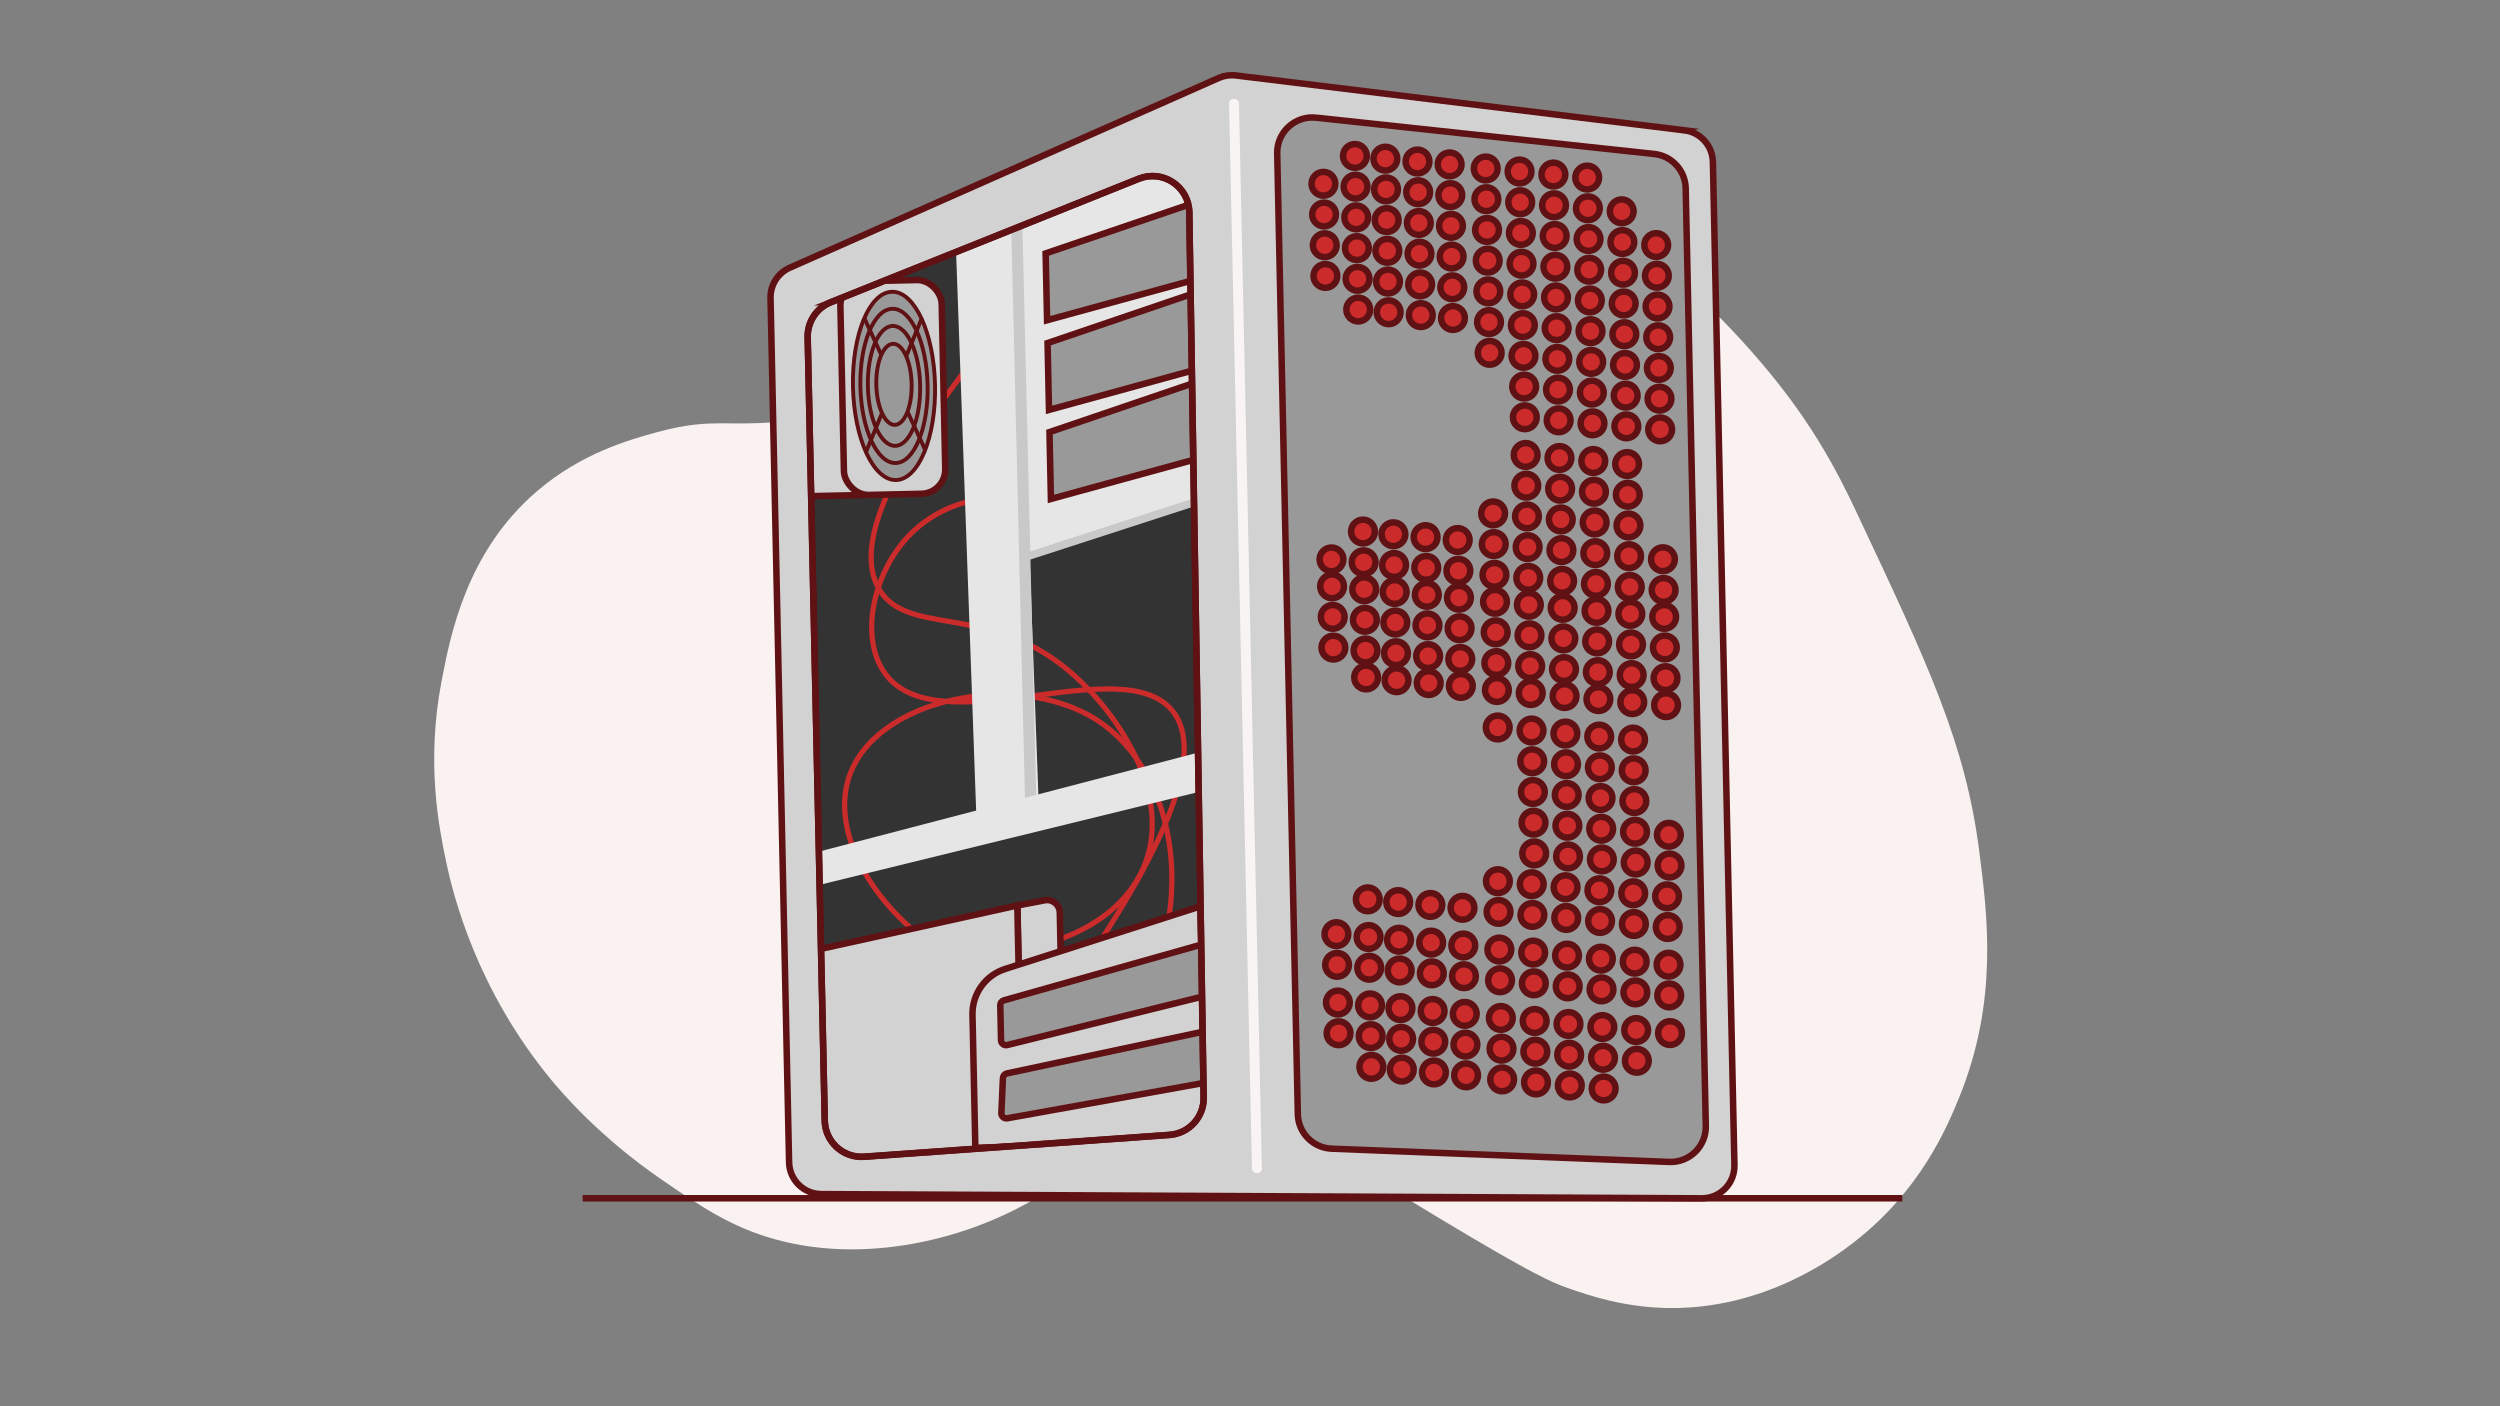 <?xml version="1.0" encoding="UTF-8"?>
<svg id="Layer_1" xmlns="http://www.w3.org/2000/svg" version="1.1" viewBox="0 0 1920 1080">
  <rect x="0" y="0" width="1920" height="1080" fill="#808080" stroke="none"/>
  <!-- Generator: Adobe Illustrator 29.0.1, SVG Export Plug-In . SVG Version: 2.1.0 Build 192)  -->
  <defs>
    <style>
      .st0, .st1, .st2, .st3, .st4, .st5, .st6, .st7 {
        stroke-miterlimit: 10;
      }

      .st0, .st1, .st2, .st3, .st4, .st7 {
        stroke: #601113;
      }

      .st0, .st2, .st4, .st7 {
        stroke-width: 5px;
      }

      .st0, .st3 {
        fill: #999;
      }

      .st8 {
        fill: #f8f4f4;
      }

      .st9 {
        fill: #c9c9c9;
      }

      .st1, .st2 {
        fill: #d3d2d3;
      }

      .st1, .st3 {
        stroke-width: 3px;
      }

      .st10 {
        fill: #faf1f1;
      }

      .st4, .st6 {
        fill: none;
      }

      .st11 {
        fill: #333;
      }

      .st5 {
        stroke: #c9c9c9;
        stroke-width: 6px;
      }

      .st5, .st12 {
        fill: #e6e6e6;
      }

      .st6 {
        stroke: #cc2b2b;
        stroke-width: 4px;
      }

      .st7 {
        fill: #cc2b2b;
      }
    </style>
  </defs>
  <path class="st10" d="M1426.14,394.1c-8.14-17.28-16.67-34.52-29.35-55.17-13.14-21.4-40.1-61.75-96.26-115.04-64.75-61.44-113.22-107.44-191.35-129.13-25.03-6.95-55.26-15.01-93.91-9.39-57.11,8.3-98.36,41.48-125.61,63.39-6.04,4.86-24.46,22.87-61.04,58.7-65.31,63.95-63.63,63.62-71.61,69.26-44.3,31.33-91.15,38.1-136.17,44.61-61.44,8.88-69.37-2.28-116.22,10.57-20.75,5.69-58.17,15.95-92.74,45.78-53.81,46.44-66.06,110.44-72.78,145.57-11.96,62.5-2.03,112.14,3.52,138.52,5.75,27.33,23.88,98.77,81,167.87,7.61,9.2,36.68,43.5,84.52,76.3,29.43,20.19,53.04,36.37,86.87,45.78,74.14,20.63,157.34-2.42,210.13-37.57,13.89-9.25,28.05-20.91,55.17-34.04,28.44-13.77,53.02-25.67,83.35-24.65,22.44.76,45.4,13.04,90.39,37.57,23.47,12.8,27.44,16.22,72.78,43.43,70.96,42.58,85.13,48.52,97.43,52.83,16.21,5.67,42.53,14.65,76.3,15.26,74.73,1.34,128.86-39.36,143.22-50.48,51.05-39.53,71.64-88.48,81-111.52,30.05-74,21.63-139.45,15.26-189-10.62-82.55-38.74-142.28-93.91-259.43Z"/>
  <line class="st4" x1="447.49" y1="920.27" x2="1460.97" y2="920.27"/>
  <polyline class="st11" points="610.72 226.49 927.79 91.93 939.25 877.38 625.32 906.52 612.48 217.05"/>
  <path class="st6" d="M838.3,733.02c74.51-111.78,80.75-163.25,62.54-186.62-37.96-48.7-180.3,27.01-221.13-29.18-19.62-27-9.54-75.85,17.32-104.75,27.87-29.99,74.49-39.22,116.95-22.08"/>
  <path class="st6" d="M722.11,730.29c-53.97-36.14-82.81-90.62-70.67-131.57,18.51-62.47,129.86-84.93,190.81-45.85,61.1,39.18,82.48,147.19,20.8,239.63"/>
  <path class="st6" d="M742.98,729.85c60.25,4.9,114.95-19.64,134.37-61.6,26.02-56.2-20.09-124.57-60.77-156.57-60.11-47.28-119.1-23.6-140.86-58.3-16.4-26.15-8-79.58,87.12-196.28"/>
  <rect class="st2" x="614.23" y="216.51" width="48.09" height="164.18" transform="translate(-6.26 13.77) rotate(-1.23)"/>
  <rect class="st2" x="646.77" y="215.5" width="77.83" height="164.18" rx="18.66" ry="18.66" transform="translate(-6.23 14.79) rotate(-1.23)"/>
  <ellipse class="st3" cx="686.59" cy="296.37" rx="31.52" ry="72.31" transform="translate(-6.2 14.81) rotate(-1.23)"/>
  <ellipse class="st3" cx="686.59" cy="296.37" rx="25.82" ry="59.23" transform="translate(-6.2 14.81) rotate(-1.23)"/>
  <ellipse class="st3" cx="686.59" cy="296.37" rx="20.08" ry="46.05" transform="translate(-6.2 14.81) rotate(-1.23)"/>
  <line class="st1" x1="695.97" y1="273.54" x2="708" y2="244.25"/>
  <line class="st1" x1="677.08" y1="273.06" x2="663.81" y2="244.32"/>
  <line class="st1" x1="710.41" y1="345.23" x2="697.14" y2="316.5"/>
  <line class="st1" x1="665.1" y1="347.16" x2="677.12" y2="317.88"/>
  <ellipse class="st3" cx="686.57" cy="295.18" rx="13.57" ry="31.13" transform="translate(-6.18 14.81) rotate(-1.23)"/>
  <polygon class="st5" points="749.49 172.15 755.2 438.3 942.76 377.44 928.25 113.03 749.49 172.15"/>
  <path class="st2" d="M781.4,695.43l20.92-4c5.93-1.13,11.46,3.34,11.59,9.38l.96,44.84-32.27,5.96-1.21-56.18Z"/>
  <polygon class="st0" points="929.08 151.72 803.05 194.6 804.15 245.94 933.59 210.42 929.08 151.72"/>
  <polygon class="st0" points="930.56 220.58 804.53 263.46 805.63 314.8 935.07 279.28 930.56 220.58"/>
  <polygon class="st0" points="932.03 288.97 806 331.85 807.1 383.19 936.54 347.67 932.03 288.97"/>
  <polygon class="st12" points="734.32 194.69 750.27 638.97 797.86 620.6 781.02 164.95 734.32 194.69"/>
  <polygon class="st9" points="776.71 177.22 787.67 633.95 795.9 615.93 784.57 147.52 776.71 177.22"/>
  <polygon class="st12" points="629.53 653.89 918.07 578.54 919.67 608.44 630.76 679.25 629.53 653.89"/>
  <polygon class="st2" points="630.39 728.75 781.28 695.41 785.73 903.08 625.32 906.52 630.39 728.75"/>
  <path class="st2" d="M749.06,881.47l-2.19-102.09c-.34-16.02,9.88-30.36,25.14-35.24l150.02-48.08,3.86,179.96-176.83,5.46Z"/>
  <path class="st0" d="M936.42,721.55l-165.39,46.7c-1.7.48-2.86,2.05-2.82,3.81l.58,26.85c.05,2.48,2.39,4.27,4.8,3.67l168.56-41.86-5.73-39.18Z"/>
  <path class="st0" d="M941.39,788.62l-168.09,35.78c-1.73.37-2.98,1.85-3.06,3.62l-1.18,26.83c-.11,2.48,2.11,4.42,4.55,3.98l170.94-30.74-3.16-39.47Z"/>
  <path class="st2" d="M1293.63,100.07l-344.56-42.13c-4.46-.55-8.98.13-13.09,1.94l-329.39,145.71c-9.19,4.06-15.03,13.26-14.82,23.3l14.25,663.82c.29,13.49,11.28,24.3,24.77,24.36l676.24,3.23c14.01.07,25.31-11.43,25.01-25.43l-16.55-770.62c-.27-12.37-9.58-22.67-21.87-24.18ZM924.41,842.89c.24,15.01-11.28,27.59-26.25,28.66l-234.46,16.76c-16.12,1.15-29.93-11.42-30.28-27.58l-13.12-601.83c-.26-11.78,6.81-22.48,17.75-26.86l236.53-94.83c18.39-7.37,38.47,5.97,38.79,25.78l11.04,679.9Z"/>
  <path class="st4" d="M638.05,232.16l236.53-94.83c18.39-7.37,38.47,5.97,38.79,25.78l11.04,679.9c.24,15.01-11.28,27.59-26.25,28.66l-234.46,16.76c-16.12,1.15-29.93-11.42-30.28-27.58l-13.12-601.83c-.26-11.78,6.81-22.48,17.75-26.86Z"/>
  <path class="st0" d="M1010.83,90.37l259.62,27.88c13.52,1.45,23.86,12.72,24.16,26.32l15.46,720.19c.33,15.58-12.53,28.22-28.11,27.61l-259.24-10.18c-14.29-.56-25.68-12.15-25.98-26.45l-15.84-737.89c-.35-16.31,13.71-29.22,29.93-27.48Z"/>
  <circle class="st7" cx="1040.57" cy="119.75" r="9.13"/>
  <circle class="st7" cx="1063.96" cy="121.84" r="9.13"/>
  <circle class="st7" cx="1088.65" cy="124.05" r="9.13"/>
  <circle class="st7" cx="1113.33" cy="126.26" r="9.13"/>
  <circle class="st7" cx="1141.03" cy="129.39" r="9.13"/>
  <circle class="st7" cx="1167.01" cy="131.71" r="9.13"/>
  <circle class="st7" cx="1193" cy="134.04" r="9.13"/>
  <circle class="st7" cx="1218.98" cy="136.36" r="9.13"/>
  <circle class="st7" cx="1016.39" cy="141.14" r="9.13"/>
  <circle class="st7" cx="1041.08" cy="143.35" r="9.13"/>
  <circle class="st7" cx="1064.47" cy="145.44" r="9.13"/>
  <circle class="st7" cx="1089.15" cy="147.64" r="9.13"/>
  <circle class="st7" cx="1113.84" cy="149.85" r="9.13"/>
  <circle class="st7" cx="1141.53" cy="152.98" r="9.13"/>
  <circle class="st7" cx="1167.52" cy="155.31" r="9.13"/>
  <circle class="st7" cx="1193.51" cy="157.63" r="9.13"/>
  <circle class="st7" cx="1219.49" cy="159.96" r="9.13"/>
  <circle class="st7" cx="1245.48" cy="162.28" r="9.13"/>
  <circle class="st7" cx="1016.9" cy="164.73" r="9.13"/>
  <circle class="st7" cx="1041.59" cy="166.94" r="9.13"/>
  <circle class="st7" cx="1064.97" cy="169.03" r="9.13"/>
  <circle class="st7" cx="1089.66" cy="171.24" r="9.13"/>
  <circle class="st7" cx="1114.35" cy="173.45" r="9.13"/>
  <circle class="st7" cx="1142.04" cy="176.58" r="9.13"/>
  <circle class="st7" cx="1168.03" cy="178.9" r="9.13"/>
  <circle class="st7" cx="1194.01" cy="181.23" r="9.13"/>
  <circle class="st7" cx="1220" cy="183.55" r="9.13"/>
  <circle class="st7" cx="1245.98" cy="185.88" r="9.13"/>
  <circle class="st7" cx="1271.97" cy="188.2" r="9.13"/>
  <circle class="st7" cx="1017.41" cy="188.33" r="9.13"/>
  <circle class="st7" cx="1042.09" cy="190.54" r="9.13"/>
  <circle class="st7" cx="1065.48" cy="192.63" r="9.13"/>
  <circle class="st7" cx="1090.17" cy="194.83" r="9.13"/>
  <circle class="st7" cx="1114.85" cy="197.04" r="9.13"/>
  <circle class="st7" cx="1142.55" cy="200.17" r="9.13"/>
  <circle class="st7" cx="1168.53" cy="202.5" r="9.13"/>
  <circle class="st7" cx="1194.52" cy="204.82" r="9.13"/>
  <circle class="st7" cx="1220.5" cy="207.15" r="9.13"/>
  <circle class="st7" cx="1246.49" cy="209.47" r="9.13"/>
  <circle class="st7" cx="1272.47" cy="211.79" r="9.13"/>
  <circle class="st7" cx="1017.91" cy="211.92" r="9.13"/>
  <circle class="st7" cx="1042.6" cy="214.13" r="9.13"/>
  <circle class="st7" cx="1065.99" cy="216.22" r="9.13"/>
  <circle class="st7" cx="1090.67" cy="218.43" r="9.13"/>
  <circle class="st7" cx="1115.36" cy="220.64" r="9.13"/>
  <circle class="st7" cx="1143.05" cy="223.77" r="9.13"/>
  <circle class="st7" cx="1169.04" cy="226.09" r="9.13"/>
  <circle class="st7" cx="1195.03" cy="228.42" r="9.13"/>
  <circle class="st7" cx="1221.01" cy="230.74" r="9.13"/>
  <circle class="st7" cx="1247" cy="233.07" r="9.13"/>
  <circle class="st7" cx="1272.98" cy="235.39" r="9.13"/>
  <circle class="st7" cx="1043.11" cy="237.73" r="9.13"/>
  <circle class="st7" cx="1066.49" cy="239.82" r="9.13"/>
  <circle class="st7" cx="1091.18" cy="242.02" r="9.13"/>
  <circle class="st7" cx="1115.87" cy="244.23" r="9.13"/>
  <circle class="st7" cx="1143.56" cy="247.36" r="9.13"/>
  <circle class="st7" cx="1169.55" cy="249.69" r="9.13"/>
  <circle class="st7" cx="1195.53" cy="252.01" r="9.13"/>
  <circle class="st7" cx="1221.52" cy="254.34" r="9.13"/>
  <circle class="st7" cx="1247.5" cy="256.66" r="9.13"/>
  <circle class="st7" cx="1273.49" cy="258.98" r="9.13"/>
  <circle class="st7" cx="1144.07" cy="270.96" r="9.13"/>
  <circle class="st7" cx="1170.05" cy="273.28" r="9.13"/>
  <circle class="st7" cx="1196.04" cy="275.61" r="9.13"/>
  <circle class="st7" cx="1222.02" cy="277.93" r="9.13"/>
  <circle class="st7" cx="1248.01" cy="280.26" r="9.13"/>
  <circle class="st7" cx="1273.99" cy="282.58" r="9.13"/>
  <circle class="st7" cx="1170.56" cy="296.88" r="9.13"/>
  <circle class="st7" cx="1196.54" cy="299.2" r="9.13"/>
  <circle class="st7" cx="1222.53" cy="301.53" r="9.13"/>
  <circle class="st7" cx="1248.52" cy="303.85" r="9.13"/>
  <circle class="st7" cx="1274.5" cy="306.17" r="9.13"/>
  <circle class="st7" cx="1171.07" cy="320.47" r="9.13"/>
  <circle class="st7" cx="1197.05" cy="322.8" r="9.13"/>
  <circle class="st7" cx="1223.04" cy="325.12" r="9.13"/>
  <circle class="st7" cx="1249.02" cy="327.44" r="9.13"/>
  <circle class="st7" cx="1275.01" cy="329.77" r="9.13"/>
  <circle class="st7" cx="1171.69" cy="349.4" r="9.13"/>
  <circle class="st7" cx="1197.67" cy="351.73" r="9.13"/>
  <circle class="st7" cx="1223.66" cy="354.05" r="9.13"/>
  <circle class="st7" cx="1249.64" cy="356.38" r="9.13"/>
  <circle class="st7" cx="1172.19" cy="373" r="9.13"/>
  <circle class="st7" cx="1198.18" cy="375.32" r="9.13"/>
  <circle class="st7" cx="1224.16" cy="377.65" r="9.13"/>
  <circle class="st7" cx="1250.15" cy="379.97" r="9.13"/>
  <circle class="st7" cx="1146.72" cy="394.27" r="9.13"/>
  <circle class="st7" cx="1172.7" cy="396.59" r="9.13"/>
  <circle class="st7" cx="1198.69" cy="398.92" r="9.13"/>
  <circle class="st7" cx="1224.67" cy="401.24" r="9.13"/>
  <circle class="st7" cx="1250.66" cy="403.56" r="9.13"/>
  <circle class="st7" cx="1046.77" cy="408.22" r="9.13"/>
  <circle class="st7" cx="1070.15" cy="410.32" r="9.13"/>
  <circle class="st7" cx="1094.84" cy="412.52" r="9.13"/>
  <circle class="st7" cx="1119.53" cy="414.73" r="9.13"/>
  <circle class="st7" cx="1147.22" cy="417.86" r="9.13"/>
  <circle class="st7" cx="1173.21" cy="420.19" r="9.13"/>
  <circle class="st7" cx="1199.19" cy="422.51" r="9.13"/>
  <circle class="st7" cx="1225.18" cy="424.84" r="9.13"/>
  <circle class="st7" cx="1251.16" cy="427.16" r="9.13"/>
  <circle class="st7" cx="1277.15" cy="429.48" r="9.13"/>
  <circle class="st7" cx="1022.59" cy="429.61" r="9.13"/>
  <circle class="st7" cx="1047.27" cy="431.82" r="9.13"/>
  <circle class="st7" cx="1070.66" cy="433.91" r="9.13"/>
  <circle class="st7" cx="1095.35" cy="436.12" r="9.13"/>
  <circle class="st7" cx="1120.03" cy="438.33" r="9.13"/>
  <circle class="st7" cx="1147.73" cy="441.46" r="9.13"/>
  <circle class="st7" cx="1173.71" cy="443.78" r="9.13"/>
  <circle class="st7" cx="1199.7" cy="446.11" r="9.13"/>
  <circle class="st7" cx="1225.68" cy="448.43" r="9.13"/>
  <circle class="st7" cx="1251.67" cy="450.75" r="9.13"/>
  <circle class="st7" cx="1277.66" cy="453.08" r="9.13"/>
  <circle class="st7" cx="1023.03" cy="450.33" r="9.13"/>
  <circle class="st7" cx="1047.72" cy="452.53" r="9.13"/>
  <circle class="st7" cx="1071.11" cy="454.63" r="9.13"/>
  <circle class="st7" cx="1095.79" cy="456.83" r="9.13"/>
  <circle class="st7" cx="1120.48" cy="459.04" r="9.13"/>
  <circle class="st7" cx="1148.17" cy="462.17" r="9.13"/>
  <circle class="st7" cx="1174.16" cy="464.5" r="9.13"/>
  <circle class="st7" cx="1200.14" cy="466.82" r="9.13"/>
  <circle class="st7" cx="1226.13" cy="469.15" r="9.13"/>
  <circle class="st7" cx="1252.11" cy="471.47" r="9.13"/>
  <circle class="st7" cx="1278.1" cy="473.79" r="9.13"/>
  <circle class="st7" cx="1023.54" cy="473.78" r="9.13"/>
  <circle class="st7" cx="1048.22" cy="475.99" r="9.13"/>
  <circle class="st7" cx="1071.61" cy="478.08" r="9.13"/>
  <circle class="st7" cx="1096.3" cy="480.28" r="9.13"/>
  <circle class="st7" cx="1120.98" cy="482.49" r="9.13"/>
  <circle class="st7" cx="1148.68" cy="485.62" r="9.13"/>
  <circle class="st7" cx="1174.66" cy="487.95" r="9.13"/>
  <circle class="st7" cx="1200.65" cy="490.27" r="9.13"/>
  <circle class="st7" cx="1226.63" cy="492.6" r="9.13"/>
  <circle class="st7" cx="1252.62" cy="494.92" r="9.13"/>
  <circle class="st7" cx="1278.6" cy="497.24" r="9.13"/>
  <circle class="st7" cx="1024.04" cy="497.37" r="9.13"/>
  <circle class="st7" cx="1048.73" cy="499.58" r="9.13"/>
  <circle class="st7" cx="1072.12" cy="501.67" r="9.13"/>
  <circle class="st7" cx="1096.8" cy="503.88" r="9.13"/>
  <circle class="st7" cx="1121.49" cy="506.09" r="9.13"/>
  <circle class="st7" cx="1149.18" cy="509.22" r="9.13"/>
  <circle class="st7" cx="1175.17" cy="511.54" r="9.13"/>
  <circle class="st7" cx="1201.15" cy="513.87" r="9.13"/>
  <circle class="st7" cx="1227.14" cy="516.19" r="9.13"/>
  <circle class="st7" cx="1253.12" cy="518.51" r="9.13"/>
  <circle class="st7" cx="1279.11" cy="520.84" r="9.13"/>
  <circle class="st7" cx="1049.17" cy="520.29" r="9.13"/>
  <circle class="st7" cx="1072.56" cy="522.39" r="9.13"/>
  <circle class="st7" cx="1097.25" cy="524.59" r="9.13"/>
  <circle class="st7" cx="1121.93" cy="526.8" r="9.13"/>
  <circle class="st7" cx="1149.63" cy="529.93" r="9.13"/>
  <circle class="st7" cx="1175.61" cy="532.26" r="9.13"/>
  <circle class="st7" cx="1201.6" cy="534.58" r="9.13"/>
  <circle class="st7" cx="1227.58" cy="536.91" r="9.13"/>
  <circle class="st7" cx="1253.57" cy="539.23" r="9.13"/>
  <circle class="st7" cx="1279.55" cy="541.55" r="9.13"/>
  <circle class="st7" cx="1150.25" cy="558.71" r="9.13"/>
  <circle class="st7" cx="1176.23" cy="561.04" r="9.13"/>
  <circle class="st7" cx="1202.22" cy="563.36" r="9.13"/>
  <circle class="st7" cx="1228.2" cy="565.69" r="9.13"/>
  <circle class="st7" cx="1254.19" cy="568.01" r="9.13"/>
  <circle class="st7" cx="1176.74" cy="584.63" r="9.13"/>
  <circle class="st7" cx="1202.72" cy="586.96" r="9.13"/>
  <circle class="st7" cx="1228.71" cy="589.28" r="9.13"/>
  <circle class="st7" cx="1254.69" cy="591.6" r="9.13"/>
  <circle class="st7" cx="1177.24" cy="608.23" r="9.13"/>
  <circle class="st7" cx="1203.23" cy="610.55" r="9.13"/>
  <circle class="st7" cx="1229.22" cy="612.88" r="9.13"/>
  <circle class="st7" cx="1255.2" cy="615.2" r="9.13"/>
  <circle class="st7" cx="1177.75" cy="631.82" r="9.13"/>
  <circle class="st7" cx="1203.74" cy="634.15" r="9.13"/>
  <circle class="st7" cx="1229.72" cy="636.47" r="9.13"/>
  <circle class="st7" cx="1255.71" cy="638.79" r="9.13"/>
  <circle class="st7" cx="1281.69" cy="641.12" r="9.13"/>
  <circle class="st7" cx="1178.26" cy="655.42" r="9.13"/>
  <circle class="st7" cx="1204.24" cy="657.74" r="9.13"/>
  <circle class="st7" cx="1230.23" cy="660.06" r="9.13"/>
  <circle class="st7" cx="1256.21" cy="662.39" r="9.13"/>
  <circle class="st7" cx="1282.2" cy="664.71" r="9.13"/>
  <circle class="st7" cx="1150.38" cy="676.74" r="9.13"/>
  <circle class="st7" cx="1176.37" cy="679.06" r="9.13"/>
  <circle class="st7" cx="1202.36" cy="681.39" r="9.13"/>
  <circle class="st7" cx="1228.34" cy="683.71" r="9.13"/>
  <circle class="st7" cx="1254.33" cy="686.04" r="9.13"/>
  <circle class="st7" cx="1280.31" cy="688.36" r="9.13"/>
  <circle class="st7" cx="1050.44" cy="690.7" r="9.13"/>
  <circle class="st7" cx="1073.82" cy="692.79" r="9.13"/>
  <circle class="st7" cx="1098.51" cy="694.99" r="9.13"/>
  <circle class="st7" cx="1123.2" cy="697.2" r="9.13"/>
  <circle class="st7" cx="1150.89" cy="700.33" r="9.13"/>
  <circle class="st7" cx="1176.88" cy="702.66" r="9.13"/>
  <circle class="st7" cx="1202.86" cy="704.98" r="9.13"/>
  <circle class="st7" cx="1228.85" cy="707.31" r="9.13"/>
  <circle class="st7" cx="1254.83" cy="709.63" r="9.13"/>
  <circle class="st7" cx="1280.82" cy="711.95" r="9.13"/>
  <circle class="st7" cx="1026.37" cy="717.42" r="9.13"/>
  <circle class="st7" cx="1051.06" cy="719.63" r="9.13"/>
  <circle class="st7" cx="1074.44" cy="721.72" r="9.13"/>
  <circle class="st7" cx="1099.13" cy="723.92" r="9.13"/>
  <circle class="st7" cx="1123.82" cy="726.13" r="9.13"/>
  <circle class="st7" cx="1151.51" cy="729.26" r="9.13"/>
  <circle class="st7" cx="1177.5" cy="731.59" r="9.13"/>
  <circle class="st7" cx="1203.48" cy="733.91" r="9.13"/>
  <circle class="st7" cx="1229.47" cy="736.24" r="9.13"/>
  <circle class="st7" cx="1255.45" cy="738.56" r="9.13"/>
  <circle class="st7" cx="1281.44" cy="740.88" r="9.13"/>
  <circle class="st7" cx="1026.88" cy="741.01" r="9.13"/>
  <circle class="st7" cx="1051.56" cy="743.22" r="9.13"/>
  <circle class="st7" cx="1074.95" cy="745.31" r="9.13"/>
  <circle class="st7" cx="1099.64" cy="747.52" r="9.13"/>
  <circle class="st7" cx="1124.32" cy="749.73" r="9.13"/>
  <circle class="st7" cx="1152.02" cy="752.86" r="9.13"/>
  <circle class="st7" cx="1178" cy="755.18" r="9.13"/>
  <circle class="st7" cx="1203.99" cy="757.51" r="9.13"/>
  <circle class="st7" cx="1229.98" cy="759.83" r="9.13"/>
  <circle class="st7" cx="1255.96" cy="762.16" r="9.13"/>
  <circle class="st7" cx="1281.95" cy="764.48" r="9.13"/>
  <circle class="st7" cx="1027.5" cy="769.94" r="9.13"/>
  <circle class="st7" cx="1052.19" cy="772.14" r="9.13"/>
  <circle class="st7" cx="1075.57" cy="774.24" r="9.13"/>
  <circle class="st7" cx="1100.26" cy="776.44" r="9.13"/>
  <circle class="st7" cx="1124.94" cy="778.65" r="9.13"/>
  <circle class="st7" cx="1152.64" cy="781.78" r="9.13"/>
  <circle class="st7" cx="1178.63" cy="784.11" r="9.13"/>
  <circle class="st7" cx="1204.61" cy="786.43" r="9.13"/>
  <circle class="st7" cx="1230.6" cy="788.76" r="9.13"/>
  <circle class="st7" cx="1256.58" cy="791.08" r="9.13"/>
  <circle class="st7" cx="1282.57" cy="793.4" r="9.13"/>
  <circle class="st7" cx="1028.01" cy="793.54" r="9.13"/>
  <circle class="st7" cx="1052.69" cy="795.75" r="9.13"/>
  <circle class="st7" cx="1076.08" cy="797.84" r="9.13"/>
  <circle class="st7" cx="1100.77" cy="800.04" r="9.13"/>
  <circle class="st7" cx="1125.45" cy="802.25" r="9.13"/>
  <circle class="st7" cx="1153.15" cy="805.38" r="9.13"/>
  <circle class="st7" cx="1179.13" cy="807.71" r="9.13"/>
  <circle class="st7" cx="1205.12" cy="810.03" r="9.13"/>
  <circle class="st7" cx="1231.1" cy="812.36" r="9.13"/>
  <circle class="st7" cx="1257.09" cy="814.68" r="9.13"/>
  <circle class="st7" cx="1053.2" cy="819.34" r="9.13"/>
  <circle class="st7" cx="1076.59" cy="821.43" r="9.13"/>
  <circle class="st7" cx="1101.27" cy="823.64" r="9.13"/>
  <circle class="st7" cx="1125.96" cy="825.85" r="9.13"/>
  <circle class="st7" cx="1153.65" cy="828.98" r="9.13"/>
  <circle class="st7" cx="1179.64" cy="831.3" r="9.13"/>
  <circle class="st7" cx="1205.62" cy="833.63" r="9.13"/>
  <circle class="st7" cx="1231.61" cy="835.95" r="9.13"/>
  <rect class="st8" x="952.71" y="75.95" width="7.62" height="825.07" rx="3.29" ry="3.29" transform="translate(-10.27 20.65) rotate(-1.23)"/>
</svg>